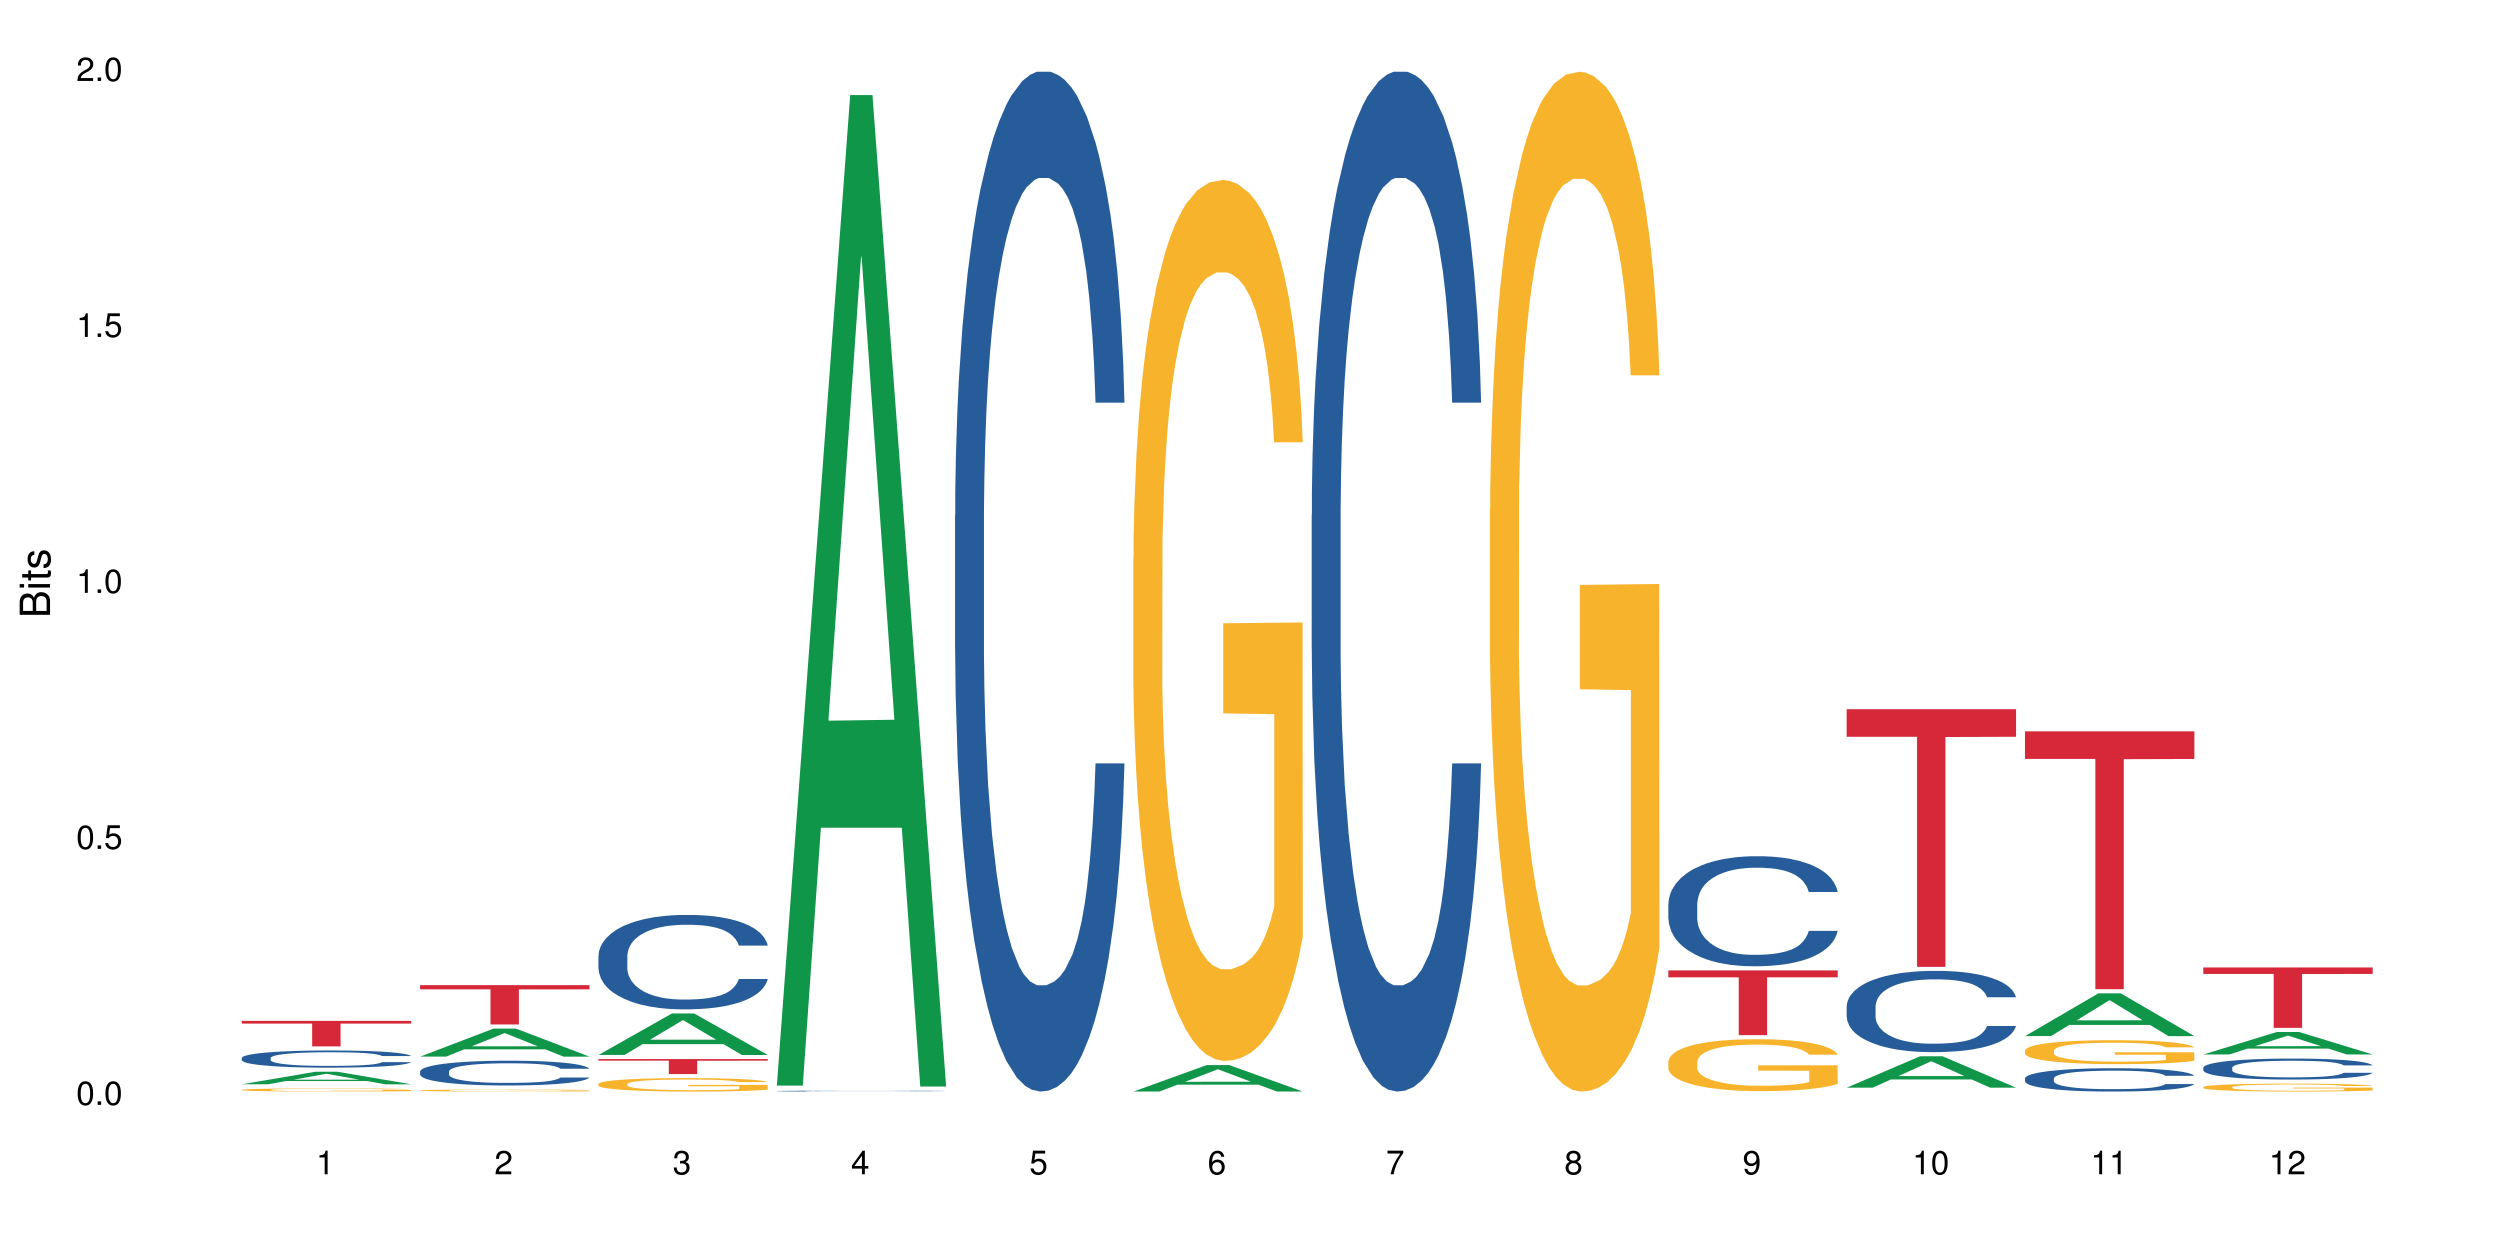 <?xml version="1.0" encoding="UTF-8"?>
<svg xmlns="http://www.w3.org/2000/svg" xmlns:xlink="http://www.w3.org/1999/xlink" width="720pt" height="360pt" viewBox="0 0 720 360" version="1.1">
<defs>
<g>
<symbol overflow="visible" id="glyph0-0">
<path style="stroke:none;" d=""/>
</symbol>
<symbol overflow="visible" id="glyph0-1">
<path style="stroke:none;" d="M 2.641 -6.797 C 2 -6.797 1.422 -6.531 1.078 -6.047 C 0.641 -5.453 0.406 -4.547 0.406 -3.297 C 0.406 -1 1.188 0.219 2.641 0.219 C 4.078 0.219 4.859 -1 4.859 -3.234 C 4.859 -4.562 4.656 -5.438 4.203 -6.047 C 3.844 -6.531 3.281 -6.797 2.641 -6.797 Z M 2.641 -6.047 C 3.547 -6.047 4 -5.125 4 -3.312 C 4 -1.375 3.562 -0.484 2.625 -0.484 C 1.734 -0.484 1.281 -1.422 1.281 -3.281 C 1.281 -5.141 1.734 -6.047 2.641 -6.047 Z M 2.641 -6.047 "/>
</symbol>
<symbol overflow="visible" id="glyph0-2">
<path style="stroke:none;" d="M 1.828 -1 L 0.828 -1 L 0.828 0 L 1.828 0 Z M 1.828 -1 "/>
</symbol>
<symbol overflow="visible" id="glyph0-3">
<path style="stroke:none;" d="M 4.562 -6.797 L 1.062 -6.797 L 0.547 -3.094 L 1.328 -3.094 C 1.719 -3.562 2.047 -3.734 2.578 -3.734 C 3.484 -3.734 4.062 -3.109 4.062 -2.094 C 4.062 -1.125 3.484 -0.531 2.578 -0.531 C 1.828 -0.531 1.375 -0.906 1.188 -1.672 L 0.328 -1.672 C 0.453 -1.109 0.547 -0.844 0.75 -0.594 C 1.125 -0.078 1.828 0.219 2.594 0.219 C 3.969 0.219 4.922 -0.781 4.922 -2.219 C 4.922 -3.562 4.031 -4.484 2.719 -4.484 C 2.25 -4.484 1.859 -4.359 1.469 -4.062 L 1.734 -5.969 L 4.562 -5.969 Z M 4.562 -6.797 "/>
</symbol>
<symbol overflow="visible" id="glyph0-4">
<path style="stroke:none;" d="M 2.484 -4.844 L 2.484 0 L 3.328 0 L 3.328 -6.797 L 2.766 -6.797 C 2.469 -5.75 2.281 -5.609 0.984 -5.453 L 0.984 -4.844 Z M 2.484 -4.844 "/>
</symbol>
<symbol overflow="visible" id="glyph0-5">
<path style="stroke:none;" d="M 4.859 -0.828 L 1.281 -0.828 C 1.359 -1.391 1.672 -1.75 2.5 -2.234 L 3.469 -2.75 C 4.406 -3.266 4.906 -3.969 4.906 -4.812 C 4.906 -5.375 4.672 -5.906 4.266 -6.266 C 3.859 -6.625 3.375 -6.797 2.719 -6.797 C 1.859 -6.797 1.219 -6.5 0.844 -5.922 C 0.609 -5.562 0.5 -5.125 0.484 -4.438 L 1.328 -4.438 C 1.359 -4.906 1.406 -5.188 1.531 -5.406 C 1.75 -5.812 2.188 -6.062 2.703 -6.062 C 3.469 -6.062 4.031 -5.516 4.031 -4.781 C 4.031 -4.25 3.719 -3.797 3.125 -3.438 L 2.234 -2.938 C 0.812 -2.141 0.406 -1.5 0.328 0 L 4.859 0 Z M 4.859 -0.828 "/>
</symbol>
<symbol overflow="visible" id="glyph0-6">
<path style="stroke:none;" d="M 2.125 -3.125 L 2.578 -3.125 C 3.516 -3.125 3.984 -2.703 3.984 -1.891 C 3.984 -1.031 3.469 -0.531 2.578 -0.531 C 1.656 -0.531 1.203 -0.984 1.156 -1.969 L 0.312 -1.969 C 0.344 -1.422 0.438 -1.078 0.609 -0.766 C 0.953 -0.109 1.625 0.219 2.547 0.219 C 3.953 0.219 4.859 -0.609 4.859 -1.906 C 4.859 -2.766 4.516 -3.25 3.703 -3.516 C 4.344 -3.766 4.656 -4.25 4.656 -4.938 C 4.656 -6.109 3.875 -6.797 2.578 -6.797 C 1.203 -6.797 0.484 -6.047 0.453 -4.609 L 1.297 -4.609 C 1.312 -5.016 1.344 -5.25 1.453 -5.453 C 1.641 -5.828 2.062 -6.062 2.594 -6.062 C 3.344 -6.062 3.797 -5.625 3.797 -4.906 C 3.797 -4.422 3.609 -4.141 3.25 -3.984 C 3.016 -3.891 2.719 -3.844 2.125 -3.844 Z M 2.125 -3.125 "/>
</symbol>
<symbol overflow="visible" id="glyph0-7">
<path style="stroke:none;" d="M 3.141 -1.625 L 3.141 0 L 3.984 0 L 3.984 -1.625 L 4.984 -1.625 L 4.984 -2.391 L 3.984 -2.391 L 3.984 -6.797 L 3.359 -6.797 L 0.266 -2.516 L 0.266 -1.625 Z M 3.141 -2.391 L 1 -2.391 L 3.141 -5.359 Z M 3.141 -2.391 "/>
</symbol>
<symbol overflow="visible" id="glyph0-8">
<path style="stroke:none;" d="M 4.781 -5.031 C 4.609 -6.141 3.891 -6.797 2.844 -6.797 C 2.094 -6.797 1.422 -6.438 1.031 -5.828 C 0.609 -5.172 0.406 -4.344 0.406 -3.094 C 0.406 -1.953 0.578 -1.234 0.984 -0.625 C 1.359 -0.078 1.953 0.219 2.703 0.219 C 3.984 0.219 4.922 -0.734 4.922 -2.078 C 4.922 -3.344 4.062 -4.234 2.844 -4.234 C 2.172 -4.234 1.641 -3.969 1.281 -3.469 C 1.281 -5.125 1.828 -6.047 2.797 -6.047 C 3.391 -6.047 3.797 -5.672 3.938 -5.031 Z M 2.734 -3.484 C 3.547 -3.484 4.062 -2.922 4.062 -2 C 4.062 -1.156 3.484 -0.531 2.703 -0.531 C 1.922 -0.531 1.328 -1.188 1.328 -2.047 C 1.328 -2.891 1.906 -3.484 2.734 -3.484 Z M 2.734 -3.484 "/>
</symbol>
<symbol overflow="visible" id="glyph0-9">
<path style="stroke:none;" d="M 4.984 -6.797 L 0.438 -6.797 L 0.438 -5.969 L 4.109 -5.969 C 2.5 -3.656 1.828 -2.234 1.328 0 L 2.219 0 C 2.594 -2.172 3.453 -4.047 4.984 -6.094 Z M 4.984 -6.797 "/>
</symbol>
<symbol overflow="visible" id="glyph0-10">
<path style="stroke:none;" d="M 3.75 -3.578 C 4.453 -4 4.688 -4.344 4.688 -4.984 C 4.688 -6.047 3.844 -6.797 2.641 -6.797 C 1.438 -6.797 0.594 -6.047 0.594 -4.984 C 0.594 -4.359 0.828 -4.016 1.516 -3.578 C 0.734 -3.203 0.359 -2.641 0.359 -1.891 C 0.359 -0.641 1.297 0.219 2.641 0.219 C 3.984 0.219 4.922 -0.641 4.922 -1.875 C 4.922 -2.641 4.531 -3.203 3.75 -3.578 Z M 2.641 -6.047 C 3.359 -6.047 3.812 -5.625 3.812 -4.969 C 3.812 -4.344 3.344 -3.922 2.641 -3.922 C 1.922 -3.922 1.453 -4.344 1.453 -4.984 C 1.453 -5.625 1.922 -6.047 2.641 -6.047 Z M 2.641 -3.203 C 3.484 -3.203 4.062 -2.672 4.062 -1.875 C 4.062 -1.062 3.484 -0.531 2.625 -0.531 C 1.797 -0.531 1.219 -1.078 1.219 -1.875 C 1.219 -2.672 1.797 -3.203 2.641 -3.203 Z M 2.641 -3.203 "/>
</symbol>
<symbol overflow="visible" id="glyph0-11">
<path style="stroke:none;" d="M 0.516 -1.547 C 0.672 -0.438 1.406 0.219 2.438 0.219 C 3.188 0.219 3.859 -0.141 4.266 -0.75 C 4.688 -1.406 4.891 -2.25 4.891 -3.484 C 4.891 -4.625 4.703 -5.359 4.312 -5.953 C 3.938 -6.5 3.344 -6.797 2.594 -6.797 C 1.297 -6.797 0.359 -5.844 0.359 -4.516 C 0.359 -3.25 1.234 -2.344 2.453 -2.344 C 3.094 -2.344 3.562 -2.578 4.016 -3.109 C 4 -1.453 3.469 -0.531 2.5 -0.531 C 1.906 -0.531 1.484 -0.906 1.359 -1.547 Z M 2.578 -6.062 C 3.375 -6.062 3.969 -5.406 3.969 -4.531 C 3.969 -3.688 3.375 -3.094 2.547 -3.094 C 1.734 -3.094 1.234 -3.672 1.234 -4.578 C 1.234 -5.438 1.797 -6.062 2.578 -6.062 Z M 2.578 -6.062 "/>
</symbol>
<symbol overflow="visible" id="glyph1-0">
<path style="stroke:none;" d=""/>
</symbol>
<symbol overflow="visible" id="glyph1-1">
<path style="stroke:none;" d="M 0 -0.953 L 0 -4.891 C 0 -5.719 -0.234 -6.344 -0.734 -6.797 C -1.188 -7.234 -1.812 -7.469 -2.5 -7.469 C -3.547 -7.469 -4.188 -7 -4.625 -5.875 C -4.984 -6.672 -5.641 -7.094 -6.531 -7.094 C -7.156 -7.094 -7.734 -6.859 -8.141 -6.391 C -8.562 -5.938 -8.75 -5.344 -8.75 -4.5 L -8.75 -0.953 Z M -4.984 -2.062 L -7.766 -2.062 L -7.766 -4.219 C -7.766 -4.844 -7.688 -5.203 -7.453 -5.5 C -7.219 -5.812 -6.859 -5.969 -6.375 -5.969 C -5.906 -5.969 -5.531 -5.812 -5.297 -5.5 C -5.062 -5.203 -4.984 -4.844 -4.984 -4.219 Z M -0.984 -2.062 L -4 -2.062 L -4 -4.781 C -4 -5.328 -3.859 -5.688 -3.578 -5.953 C -3.297 -6.219 -2.922 -6.359 -2.484 -6.359 C -2.062 -6.359 -1.688 -6.219 -1.406 -5.953 C -1.109 -5.688 -0.984 -5.328 -0.984 -4.781 Z M -0.984 -2.062 "/>
</symbol>
<symbol overflow="visible" id="glyph1-2">
<path style="stroke:none;" d="M -6.281 -1.797 L -6.281 -0.797 L 0 -0.797 L 0 -1.797 Z M -8.75 -1.797 L -8.75 -0.797 L -7.484 -0.797 L -7.484 -1.797 Z M -8.75 -1.797 "/>
</symbol>
<symbol overflow="visible" id="glyph1-3">
<path style="stroke:none;" d="M -6.281 -3.047 L -6.281 -2.016 L -8.016 -2.016 L -8.016 -1.016 L -6.281 -1.016 L -6.281 -0.172 L -5.469 -0.172 L -5.469 -1.016 L -0.719 -1.016 C -0.078 -1.016 0.281 -1.453 0.281 -2.234 C 0.281 -2.469 0.25 -2.719 0.188 -3.047 L -0.641 -3.047 C -0.609 -2.922 -0.594 -2.766 -0.594 -2.562 C -0.594 -2.141 -0.719 -2.016 -1.156 -2.016 L -5.469 -2.016 L -5.469 -3.047 Z M -6.281 -3.047 "/>
</symbol>
<symbol overflow="visible" id="glyph1-4">
<path style="stroke:none;" d="M -4.531 -5.25 C -5.766 -5.25 -6.469 -4.422 -6.469 -2.969 C -6.469 -1.516 -5.719 -0.562 -4.547 -0.562 C -3.562 -0.562 -3.094 -1.062 -2.734 -2.562 L -2.516 -3.484 C -2.344 -4.188 -2.094 -4.469 -1.625 -4.469 C -1.047 -4.469 -0.641 -3.875 -0.641 -3 C -0.641 -2.453 -0.797 -2 -1.062 -1.75 C -1.25 -1.594 -1.422 -1.531 -1.875 -1.469 L -1.875 -0.406 C -0.422 -0.453 0.281 -1.266 0.281 -2.922 C 0.281 -4.5 -0.5 -5.516 -1.719 -5.516 C -2.656 -5.516 -3.172 -4.984 -3.469 -3.734 L -3.703 -2.766 C -3.891 -1.953 -4.156 -1.609 -4.594 -1.609 C -5.172 -1.609 -5.547 -2.125 -5.547 -2.938 C -5.547 -3.75 -5.203 -4.172 -4.531 -4.203 Z M -4.531 -5.25 "/>
</symbol>
</g>
</defs>
<g id="surface115978">
<rect x="0" y="0" width="720" height="360" style="fill:rgb(100%,100%,100%);fill-opacity:1;stroke:none;"/>
<path style=" stroke:none;fill-rule:nonzero;fill:rgb(6.275%,58.824%,28.235%);fill-opacity:1;" d="M 69.629 312.277 L 69.68 312.273 L 90.793 308.668 L 97.203 308.668 L 118.418 312.281 L 110.965 312.281 L 105.648 311.336 L 82.348 311.336 L 77.137 312.277 L 69.629 312.277 L 84.59 310.949 L 103.512 310.945 L 94.074 309.258 L 93.973 309.254 L 93.867 309.266 L 84.535 310.945 L 84.59 310.949 Z M 69.629 312.277 "/>
<path style=" stroke:none;fill-rule:nonzero;fill:rgb(14.51%,36.078%,60%);fill-opacity:1;" d="M 69.629 304.695 L 69.688 304.691 L 69.688 304.582 L 69.867 304.41 L 70.285 304.191 L 70.699 304.043 L 71.77 303.777 L 73.258 303.52 L 74.805 303.32 L 75.938 303.203 L 76.949 303.113 L 79.27 302.945 L 80.754 302.859 L 82.363 302.781 L 84.324 302.707 L 85.754 302.66 L 88.965 302.586 L 91.348 302.555 L 93.191 302.543 L 97.176 302.543 L 99.559 302.562 L 101.281 302.582 L 103.188 302.621 L 104.793 302.66 L 107.59 302.758 L 110.09 302.887 L 111.219 302.957 L 113.004 303.098 L 114.371 303.234 L 115.324 303.352 L 116.395 303.52 L 117.348 303.723 L 118.062 303.953 L 118.418 304.148 L 110.09 304.148 L 109.672 303.965 L 109.195 303.828 L 108.305 303.641 L 107.41 303.512 L 106.16 303.379 L 105.031 303.293 L 103.484 303.207 L 102.117 303.152 L 100.688 303.113 L 99.32 303.086 L 96.699 303.059 L 93.668 303.059 L 92.535 303.066 L 90.215 303.102 L 88.965 303.137 L 87.18 303.199 L 85.934 303.258 L 84.445 303.348 L 83.434 303.426 L 82.184 303.543 L 81.289 303.645 L 80.281 303.793 L 79.684 303.906 L 79.148 304.035 L 78.672 304.184 L 78.316 304.344 L 78.078 304.508 L 77.961 304.672 L 77.961 305.371 L 78.078 305.535 L 78.375 305.727 L 79.148 306 L 80.281 306.242 L 81.59 306.43 L 82.84 306.566 L 83.551 306.629 L 84.504 306.703 L 85.992 306.793 L 88.133 306.883 L 89.383 306.918 L 91.285 306.953 L 93.25 306.973 L 95.867 306.973 L 98.188 306.953 L 99.734 306.934 L 101.344 306.895 L 103.543 306.82 L 104.91 306.746 L 106.102 306.66 L 106.996 306.574 L 107.59 306.504 L 108.48 306.363 L 109.195 306.211 L 109.73 306.051 L 110.09 305.898 L 118.418 305.898 L 118.062 306.078 L 117.523 306.254 L 116.988 306.387 L 116.156 306.543 L 115.203 306.684 L 113.836 306.844 L 112.707 306.945 L 111.219 307.059 L 109.852 307.145 L 108.363 307.223 L 106.16 307.312 L 104.734 307.355 L 103.188 307.398 L 101.344 307.434 L 99.02 307.465 L 96.523 307.484 L 94.203 307.488 L 91.703 307.48 L 89.859 307.461 L 87.418 307.422 L 84.387 307.34 L 82.184 307.254 L 80.457 307.168 L 78.969 307.078 L 77.305 306.953 L 75.164 306.758 L 73.855 306.602 L 72.961 306.477 L 71.949 306.301 L 71.234 306.141 L 70.402 305.887 L 69.809 305.566 L 69.629 305.32 Z M 69.629 304.695 "/>
<path style=" stroke:none;fill-rule:nonzero;fill:rgb(96.863%,70.196%,16.863%);fill-opacity:1;" d="M 69.629 313.852 L 69.688 313.848 L 69.688 313.832 L 69.926 313.797 L 70.523 313.742 L 71.297 313.703 L 72.129 313.668 L 72.664 313.652 L 73.555 313.625 L 74.328 313.609 L 76.293 313.57 L 78.793 313.535 L 80.16 313.52 L 81.707 313.508 L 83.91 313.492 L 84.922 313.484 L 88.016 313.473 L 91.523 313.461 L 97.176 313.461 L 99.617 313.465 L 102.949 313.473 L 104.852 313.48 L 106.34 313.492 L 107.887 313.5 L 109.789 313.52 L 111.574 313.539 L 113.004 313.559 L 114.43 313.582 L 115.621 313.609 L 116.633 313.637 L 117.523 313.672 L 118.062 313.703 L 118.418 313.73 L 110.148 313.73 L 109.672 313.703 L 109.137 313.68 L 108.242 313.652 L 107.352 313.633 L 106.457 313.617 L 104.793 313.594 L 103.363 313.582 L 101.578 313.57 L 99.855 313.562 L 97.891 313.559 L 96.699 313.555 L 93.547 313.555 L 90.691 313.562 L 89.027 313.57 L 87.836 313.574 L 86.168 313.586 L 85.16 313.598 L 84.562 313.605 L 82.777 313.629 L 81.59 313.652 L 80.934 313.668 L 80.102 313.695 L 79.508 313.715 L 78.852 313.75 L 78.496 313.773 L 78.02 313.832 L 77.961 313.98 L 78.137 314.012 L 78.496 314.047 L 78.969 314.078 L 79.684 314.109 L 80.398 314.133 L 81.648 314.164 L 82.719 314.188 L 83.551 314.199 L 85.16 314.223 L 85.812 314.23 L 87.359 314.246 L 88.965 314.258 L 90.93 314.266 L 92.418 314.273 L 94.797 314.277 L 97.832 314.277 L 101.402 314.27 L 103.664 314.266 L 105.211 314.258 L 106.219 314.25 L 107.469 314.242 L 108.363 314.234 L 109.195 314.227 L 110.207 314.211 L 110.207 314.012 L 95.512 314.012 L 95.512 313.918 L 118.359 313.918 L 118.418 314.242 L 117.168 314.266 L 115.621 314.285 L 114.133 314.305 L 112.586 314.316 L 110.387 314.332 L 108.602 314.344 L 105.863 314.355 L 103.363 314.363 L 100.746 314.367 L 98.426 314.371 L 95.691 314.371 L 93.25 314.367 L 90.633 314.363 L 88.551 314.355 L 86.645 314.348 L 84.742 314.34 L 82.363 314.32 L 80.816 314.309 L 79.207 314.289 L 77.602 314.27 L 76.176 314.246 L 74.27 314.207 L 73.258 314.184 L 72.309 314.156 L 71.594 314.129 L 70.938 314.102 L 70.461 314.074 L 69.988 314.035 L 69.75 314.004 L 69.629 313.98 Z M 69.629 313.852 "/>
<path style=" stroke:none;fill-rule:nonzero;fill:rgb(83.922%,15.686%,22.353%);fill-opacity:1;" d="M 69.629 294.004 L 118.418 294.004 L 118.418 294.789 L 98.086 294.797 L 98.086 301.363 L 89.902 301.363 L 89.902 294.805 L 89.785 294.789 L 69.629 294.789 Z M 69.629 294.004 "/>
<path style=" stroke:none;fill-rule:nonzero;fill:rgb(6.275%,58.824%,28.235%);fill-opacity:1;" d="M 120.984 304.305 L 121.039 304.297 L 142.148 296.23 L 148.559 296.23 L 169.773 304.312 L 162.32 304.312 L 157.004 302.203 L 133.703 302.203 L 128.492 304.305 L 120.984 304.305 L 135.945 301.328 L 154.867 301.32 L 145.434 297.551 L 145.328 297.543 L 145.223 297.566 L 135.895 301.32 L 135.945 301.328 Z M 120.984 304.305 "/>
<path style=" stroke:none;fill-rule:nonzero;fill:rgb(14.51%,36.078%,60%);fill-opacity:1;" d="M 120.984 308.59 L 121.047 308.582 L 121.047 308.426 L 121.223 308.18 L 121.641 307.867 L 122.055 307.652 L 123.129 307.27 L 124.613 306.898 L 126.16 306.609 L 127.293 306.441 L 128.305 306.312 L 130.625 306.07 L 132.113 305.945 L 133.719 305.836 L 135.684 305.727 L 137.109 305.66 L 140.324 305.555 L 142.703 305.512 L 144.547 305.492 L 148.535 305.492 L 150.914 305.516 L 152.637 305.551 L 154.543 305.602 L 156.148 305.66 L 158.945 305.805 L 161.445 305.984 L 162.574 306.09 L 164.359 306.293 L 165.727 306.488 L 166.68 306.656 L 167.75 306.898 L 168.703 307.191 L 169.418 307.523 L 169.773 307.801 L 161.445 307.801 L 161.027 307.543 L 160.551 307.34 L 159.66 307.074 L 158.766 306.883 L 157.516 306.695 L 156.387 306.57 L 154.84 306.449 L 153.473 306.371 L 152.043 306.312 L 150.676 306.273 L 148.059 306.234 L 145.023 306.234 L 143.891 306.246 L 141.57 306.297 L 140.324 306.344 L 138.539 306.434 L 137.289 306.52 L 135.801 306.648 L 134.789 306.762 L 133.539 306.93 L 132.648 307.078 L 131.637 307.293 L 131.039 307.457 L 130.504 307.641 L 130.031 307.855 L 129.672 308.082 L 129.434 308.324 L 129.316 308.559 L 129.316 309.566 L 129.434 309.801 L 129.73 310.074 L 130.504 310.473 L 131.637 310.816 L 132.945 311.09 L 134.195 311.285 L 134.906 311.379 L 135.859 311.48 L 137.348 311.613 L 139.488 311.742 L 140.738 311.793 L 142.645 311.848 L 144.605 311.871 L 147.223 311.871 L 149.543 311.848 L 151.09 311.812 L 152.699 311.762 L 154.898 311.652 L 156.27 311.547 L 157.457 311.422 L 158.352 311.301 L 158.945 311.195 L 159.84 310.992 L 160.551 310.773 L 161.086 310.543 L 161.445 310.32 L 169.773 310.32 L 169.418 310.582 L 168.883 310.836 L 168.348 311.027 L 167.512 311.254 L 166.562 311.457 L 165.191 311.684 L 164.062 311.832 L 162.574 311.996 L 161.207 312.121 L 159.719 312.23 L 157.516 312.359 L 156.09 312.426 L 154.543 312.484 L 152.699 312.535 L 150.379 312.582 L 147.879 312.609 L 145.559 312.613 L 143.059 312.602 L 141.215 312.574 L 138.777 312.516 L 135.742 312.398 L 133.539 312.277 L 131.812 312.152 L 130.328 312.023 L 128.66 311.848 L 126.52 311.559 L 125.211 311.34 L 124.316 311.156 L 123.305 310.902 L 122.594 310.676 L 121.758 310.309 L 121.164 309.848 L 120.984 309.488 Z M 120.984 308.59 "/>
<path style=" stroke:none;fill-rule:nonzero;fill:rgb(96.863%,70.196%,16.863%);fill-opacity:1;" d="M 120.984 314.039 L 121.047 314.039 L 121.047 314.031 L 121.281 314.008 L 121.879 313.973 L 122.652 313.945 L 123.484 313.926 L 124.02 313.914 L 124.914 313.898 L 125.688 313.887 L 127.648 313.863 L 130.148 313.84 L 131.516 313.832 L 133.062 313.824 L 135.266 313.812 L 136.277 313.809 L 139.371 313.801 L 142.883 313.797 L 146.75 313.793 L 148.535 313.793 L 150.973 313.797 L 154.305 313.801 L 156.207 313.809 L 157.695 313.812 L 159.242 313.82 L 161.148 313.832 L 162.934 313.844 L 164.359 313.855 L 165.789 313.871 L 166.977 313.887 L 167.988 313.906 L 168.883 313.93 L 169.418 313.945 L 169.773 313.965 L 161.504 313.965 L 161.027 313.945 L 160.492 313.934 L 159.602 313.914 L 158.707 313.902 L 157.816 313.895 L 156.148 313.879 L 154.723 313.871 L 152.938 313.863 L 151.211 313.859 L 149.246 313.855 L 144.902 313.855 L 142.047 313.859 L 140.383 313.863 L 139.191 313.867 L 137.527 313.875 L 136.516 313.879 L 135.918 313.887 L 134.133 313.902 L 132.945 313.918 L 132.289 313.926 L 131.457 313.941 L 130.863 313.957 L 130.207 313.977 L 129.852 313.992 L 129.375 314.027 L 129.316 314.125 L 129.492 314.145 L 129.852 314.164 L 130.328 314.184 L 131.039 314.203 L 131.754 314.219 L 133.004 314.238 L 134.074 314.254 L 134.906 314.262 L 136.516 314.277 L 137.168 314.281 L 138.715 314.293 L 140.324 314.297 L 142.285 314.305 L 143.773 314.309 L 146.152 314.312 L 149.188 314.312 L 152.758 314.309 L 155.02 314.305 L 156.566 314.301 L 157.578 314.297 L 158.828 314.289 L 159.719 314.285 L 160.551 314.277 L 161.562 314.27 L 161.562 314.145 L 146.867 314.145 L 146.867 314.086 L 169.715 314.082 L 169.773 314.289 L 168.523 314.305 L 166.977 314.316 L 165.492 314.328 L 163.941 314.336 L 161.742 314.348 L 159.957 314.352 L 157.219 314.359 L 154.723 314.367 L 152.102 314.367 L 149.781 314.371 L 144.605 314.371 L 141.988 314.367 L 139.906 314.363 L 138.004 314.355 L 136.098 314.352 L 133.719 314.34 L 132.172 314.332 L 130.566 314.32 L 128.957 314.305 L 127.531 314.293 L 125.625 314.27 L 124.613 314.254 L 123.664 314.234 L 122.949 314.219 L 122.293 314.199 L 121.82 314.184 L 121.344 314.16 L 121.105 314.141 L 120.984 314.125 Z M 120.984 314.039 "/>
<path style=" stroke:none;fill-rule:nonzero;fill:rgb(83.922%,15.686%,22.353%);fill-opacity:1;" d="M 120.984 283.723 L 169.773 283.723 L 169.773 284.934 L 149.441 284.945 L 149.441 295.051 L 141.262 295.051 L 141.262 284.957 L 141.141 284.934 L 120.984 284.934 Z M 120.984 283.723 "/>
<path style=" stroke:none;fill-rule:nonzero;fill:rgb(6.275%,58.824%,28.235%);fill-opacity:1;" d="M 172.344 303.828 L 172.395 303.82 L 193.504 291.879 L 199.914 291.879 L 221.129 303.84 L 213.676 303.84 L 208.359 300.719 L 185.059 300.719 L 179.848 303.828 L 172.344 303.828 L 187.301 299.426 L 206.223 299.414 L 196.789 293.836 L 196.684 293.824 L 196.578 293.855 L 187.25 299.414 L 187.301 299.426 Z M 172.344 303.828 "/>
<path style=" stroke:none;fill-rule:nonzero;fill:rgb(14.51%,36.078%,60%);fill-opacity:1;" d="M 172.344 275.34 L 172.402 275.316 L 172.402 274.719 L 172.578 273.773 L 172.996 272.582 L 173.414 271.762 L 174.484 270.297 L 175.973 268.879 L 177.52 267.785 L 178.648 267.141 L 179.66 266.641 L 181.98 265.723 L 183.469 265.25 L 185.074 264.828 L 187.039 264.406 L 188.465 264.156 L 191.68 263.758 L 194.059 263.586 L 195.902 263.512 L 199.891 263.512 L 202.27 263.609 L 203.996 263.734 L 205.898 263.934 L 207.504 264.156 L 210.301 264.703 L 212.801 265.398 L 213.93 265.797 L 215.715 266.566 L 217.086 267.312 L 218.035 267.961 L 219.109 268.879 L 220.059 269.996 L 220.773 271.266 L 221.129 272.332 L 212.801 272.332 L 212.383 271.34 L 211.906 270.57 L 211.016 269.551 L 210.125 268.828 L 208.875 268.109 L 207.742 267.637 L 206.195 267.164 L 204.828 266.867 L 203.398 266.641 L 202.031 266.492 L 199.414 266.344 L 196.379 266.344 L 195.25 266.395 L 192.93 266.594 L 191.68 266.766 L 189.895 267.113 L 188.645 267.438 L 187.156 267.934 L 186.145 268.355 L 184.895 269.004 L 184.004 269.574 L 182.992 270.395 L 182.398 271.016 L 181.863 271.711 L 181.387 272.531 L 181.027 273.402 L 180.789 274.32 L 180.672 275.215 L 180.672 279.07 L 180.789 279.965 L 181.09 281.008 L 181.863 282.523 L 182.992 283.84 L 184.301 284.883 L 185.551 285.629 L 186.266 285.977 L 187.215 286.375 L 188.703 286.871 L 190.848 287.371 L 192.094 287.57 L 194 287.766 L 195.961 287.867 L 198.582 287.867 L 200.902 287.766 L 202.449 287.645 L 204.055 287.445 L 206.258 287.023 L 207.625 286.625 L 208.812 286.152 L 209.707 285.68 L 210.301 285.281 L 211.195 284.512 L 211.906 283.668 L 212.445 282.797 L 212.801 281.953 L 221.129 281.953 L 220.773 282.945 L 220.238 283.914 L 219.703 284.637 L 218.871 285.508 L 217.918 286.277 L 216.551 287.145 L 215.418 287.719 L 213.93 288.34 L 212.562 288.812 L 211.074 289.234 L 208.875 289.73 L 207.445 289.98 L 205.898 290.203 L 204.055 290.402 L 201.734 290.574 L 199.234 290.676 L 196.914 290.699 L 194.414 290.652 L 192.57 290.551 L 190.133 290.328 L 187.098 289.879 L 184.895 289.406 L 183.172 288.938 L 181.684 288.438 L 180.016 287.766 L 177.875 286.676 L 176.566 285.828 L 175.672 285.133 L 174.664 284.164 L 173.949 283.293 L 173.117 281.902 L 172.52 280.137 L 172.344 278.77 Z M 172.344 275.34 "/>
<path style=" stroke:none;fill-rule:nonzero;fill:rgb(96.863%,70.196%,16.863%);fill-opacity:1;" d="M 172.344 312.16 L 172.402 312.156 L 172.402 312.086 L 172.641 311.926 L 173.234 311.707 L 174.008 311.527 L 174.84 311.387 L 175.375 311.312 L 176.27 311.207 L 177.043 311.129 L 179.004 310.969 L 181.504 310.82 L 182.875 310.758 L 184.422 310.695 L 186.621 310.629 L 187.633 310.605 L 190.727 310.547 L 194.238 310.512 L 198.105 310.504 L 199.891 310.508 L 202.328 310.52 L 205.66 310.559 L 207.566 310.594 L 209.051 310.629 L 210.598 310.676 L 212.504 310.746 L 214.289 310.832 L 215.715 310.918 L 217.145 311.023 L 218.336 311.137 L 219.344 311.258 L 220.238 311.406 L 220.773 311.531 L 221.129 311.656 L 212.859 311.656 L 212.383 311.531 L 211.848 311.434 L 210.957 311.32 L 210.062 311.234 L 209.172 311.168 L 207.504 311.074 L 206.078 311.02 L 204.293 310.969 L 202.566 310.938 L 200.605 310.918 L 199.414 310.91 L 196.262 310.91 L 193.402 310.934 L 191.738 310.961 L 190.547 310.992 L 188.883 311.043 L 187.871 311.086 L 187.277 311.113 L 185.492 311.223 L 184.301 311.324 L 183.648 311.391 L 182.812 311.496 L 182.219 311.59 L 181.562 311.73 L 181.207 311.84 L 180.73 312.078 L 180.672 312.715 L 180.852 312.848 L 181.207 312.992 L 181.684 313.121 L 182.398 313.254 L 183.109 313.355 L 184.359 313.496 L 185.43 313.586 L 186.266 313.648 L 187.871 313.742 L 188.527 313.773 L 190.074 313.836 L 191.68 313.887 L 193.641 313.93 L 195.129 313.949 L 197.508 313.969 L 200.543 313.969 L 204.113 313.945 L 206.375 313.918 L 207.922 313.891 L 208.934 313.867 L 210.184 313.828 L 211.074 313.793 L 211.906 313.754 L 212.918 313.691 L 212.918 312.848 L 198.223 312.844 L 198.223 312.449 L 221.07 312.445 L 221.129 313.828 L 219.883 313.922 L 218.336 314.016 L 216.848 314.086 L 215.301 314.145 L 213.098 314.211 L 211.312 314.254 L 208.578 314.305 L 206.078 314.336 L 203.461 314.355 L 201.141 314.367 L 198.402 314.371 L 195.961 314.363 L 193.344 314.344 L 191.262 314.312 L 189.359 314.277 L 187.453 314.234 L 185.074 314.16 L 183.527 314.098 L 181.922 314.023 L 180.316 313.938 L 178.887 313.84 L 177.934 313.766 L 176.984 313.684 L 175.973 313.574 L 175.02 313.457 L 174.305 313.348 L 173.652 313.223 L 173.176 313.105 L 172.699 312.945 L 172.461 312.82 L 172.344 312.711 Z M 172.344 312.16 "/>
<path style=" stroke:none;fill-rule:nonzero;fill:rgb(83.922%,15.686%,22.353%);fill-opacity:1;" d="M 172.344 305.02 L 221.129 305.02 L 221.129 305.48 L 200.797 305.484 L 200.797 309.324 L 192.617 309.324 L 192.617 305.488 L 192.496 305.48 L 172.344 305.48 Z M 172.344 305.02 "/>
<path style=" stroke:none;fill-rule:nonzero;fill:rgb(6.275%,58.824%,28.235%);fill-opacity:1;" d="M 223.699 312.656 L 223.75 312.391 L 244.859 27.379 L 251.273 27.379 L 272.488 312.926 L 265.031 312.926 L 259.715 238.387 L 236.418 238.387 L 231.203 312.656 L 223.699 312.656 L 238.656 207.555 L 257.578 207.285 L 248.145 74.031 L 248.039 73.762 L 247.938 74.566 L 238.605 207.285 L 238.656 207.555 Z M 223.699 312.656 "/>
<path style=" stroke:none;fill-rule:nonzero;fill:rgb(14.51%,36.078%,60%);fill-opacity:1;" d="M 223.699 314.219 L 223.758 314.219 L 223.758 314.215 L 223.938 314.203 L 224.352 314.191 L 224.77 314.184 L 225.84 314.172 L 227.328 314.156 L 228.875 314.145 L 230.004 314.141 L 231.016 314.137 L 233.336 314.125 L 234.824 314.121 L 236.43 314.117 L 238.395 314.113 L 239.82 314.109 L 243.035 314.105 L 255.352 314.105 L 257.254 314.109 L 258.863 314.109 L 261.656 314.117 L 264.156 314.121 L 265.289 314.125 L 267.074 314.133 L 268.441 314.141 L 269.395 314.148 L 270.465 314.156 L 271.414 314.168 L 272.129 314.18 L 272.488 314.191 L 264.156 314.191 L 263.742 314.18 L 263.266 314.172 L 262.371 314.164 L 261.48 314.156 L 260.23 314.148 L 259.102 314.145 L 257.551 314.141 L 256.184 314.137 L 254.758 314.137 L 253.387 314.133 L 244.285 314.133 L 243.035 314.137 L 241.25 314.141 L 240 314.145 L 238.512 314.148 L 237.5 314.152 L 236.254 314.16 L 235.359 314.164 L 234.348 314.172 L 233.754 314.18 L 233.219 314.184 L 232.742 314.191 L 232.387 314.203 L 232.148 314.211 L 232.027 314.219 L 232.027 314.258 L 232.148 314.266 L 232.445 314.277 L 233.219 314.289 L 234.348 314.305 L 235.656 314.312 L 236.906 314.32 L 237.621 314.324 L 238.574 314.328 L 240.059 314.332 L 242.203 314.34 L 243.453 314.34 L 245.355 314.344 L 252.258 314.344 L 253.805 314.34 L 255.41 314.34 L 257.613 314.336 L 258.98 314.332 L 260.172 314.324 L 261.062 314.32 L 261.656 314.316 L 262.551 314.309 L 263.266 314.301 L 263.801 314.293 L 264.156 314.285 L 272.488 314.285 L 272.129 314.293 L 271.594 314.305 L 271.059 314.312 L 270.227 314.32 L 269.273 314.328 L 267.906 314.336 L 266.773 314.34 L 265.289 314.348 L 263.918 314.352 L 262.43 314.355 L 260.23 314.359 L 258.801 314.363 L 257.254 314.367 L 255.41 314.367 L 253.09 314.371 L 243.926 314.371 L 241.488 314.367 L 238.453 314.363 L 236.254 314.359 L 234.527 314.352 L 233.039 314.348 L 231.375 314.344 L 229.23 314.332 L 227.922 314.324 L 227.031 314.316 L 226.02 314.309 L 225.305 314.297 L 224.473 314.285 L 223.875 314.266 L 223.699 314.254 Z M 223.699 314.219 "/>
<path style=" stroke:none;fill-rule:nonzero;fill:rgb(14.51%,36.078%,60%);fill-opacity:1;" d="M 275.055 148.457 L 275.113 148.188 L 275.113 141.742 L 275.293 131.543 L 275.711 118.656 L 276.125 109.797 L 277.195 93.957 L 278.684 78.652 L 280.23 66.84 L 281.359 59.859 L 282.371 54.492 L 284.691 44.559 L 286.18 39.457 L 287.789 34.891 L 289.75 30.328 L 291.18 27.645 L 294.391 23.348 L 296.77 21.469 L 298.617 20.664 L 302.602 20.664 L 304.98 21.738 L 306.707 23.078 L 308.613 25.227 L 310.219 27.645 L 313.016 33.551 L 315.512 41.066 L 316.645 45.363 L 318.43 53.684 L 319.797 61.738 L 320.75 68.719 L 321.82 78.652 L 322.773 90.734 L 323.484 104.426 L 323.844 115.969 L 315.512 115.969 L 315.098 105.23 L 314.621 96.91 L 313.727 85.902 L 312.836 78.117 L 311.586 70.332 L 310.457 65.23 L 308.91 60.129 L 307.539 56.906 L 306.113 54.492 L 304.742 52.879 L 302.125 51.27 L 299.09 51.27 L 297.961 51.805 L 295.641 53.953 L 294.391 55.832 L 292.605 59.59 L 291.355 63.082 L 289.871 68.449 L 288.859 73.016 L 287.609 79.996 L 286.715 86.172 L 285.703 95.031 L 285.109 101.742 L 284.574 109.258 L 284.098 118.117 L 283.742 127.516 L 283.504 137.449 L 283.383 147.113 L 283.383 188.727 L 283.504 198.391 L 283.801 209.668 L 284.574 226.043 L 285.703 240.273 L 287.012 251.547 L 288.262 259.602 L 288.977 263.359 L 289.93 267.656 L 291.418 273.027 L 293.559 278.395 L 294.809 280.543 L 296.711 282.691 L 298.676 283.766 L 301.293 283.766 L 303.613 282.691 L 305.16 281.348 L 306.766 279.199 L 308.969 274.637 L 310.336 270.34 L 311.527 265.242 L 312.418 260.141 L 313.016 255.844 L 313.906 247.52 L 314.621 238.395 L 315.156 228.996 L 315.512 219.867 L 323.844 219.867 L 323.484 230.609 L 322.949 241.078 L 322.414 248.863 L 321.582 258.262 L 320.629 266.582 L 319.262 275.98 L 318.133 282.152 L 316.645 288.867 L 315.273 293.969 L 313.789 298.531 L 311.586 303.898 L 310.16 306.586 L 308.613 309 L 306.766 311.148 L 304.445 313.027 L 301.949 314.102 L 299.629 314.371 L 297.129 313.832 L 295.285 312.762 L 292.844 310.344 L 289.809 305.512 L 287.609 300.41 L 285.883 295.309 L 284.395 289.941 L 282.73 282.691 L 280.586 270.879 L 279.277 261.75 L 278.387 254.234 L 277.375 243.762 L 276.66 234.367 L 275.828 219.332 L 275.234 200.27 L 275.055 185.504 Z M 275.055 148.457 "/>
<path style=" stroke:none;fill-rule:nonzero;fill:rgb(6.275%,58.824%,28.235%);fill-opacity:1;" d="M 326.41 314.363 L 326.465 314.355 L 347.574 306.73 L 353.984 306.73 L 375.199 314.371 L 367.746 314.371 L 362.43 312.375 L 339.129 312.375 L 333.918 314.363 L 326.41 314.363 L 341.371 311.551 L 360.293 311.543 L 350.855 307.977 L 350.754 307.973 L 350.648 307.992 L 341.32 311.543 L 341.371 311.551 Z M 326.41 314.363 "/>
<path style=" stroke:none;fill-rule:nonzero;fill:rgb(96.863%,70.196%,16.863%);fill-opacity:1;" d="M 326.41 160.5 L 326.469 160.27 L 326.469 155.637 L 326.707 145.207 L 327.305 130.844 L 328.078 119.027 L 328.91 109.758 L 329.445 104.891 L 330.336 97.941 L 331.109 92.844 L 333.074 82.414 L 335.574 72.684 L 336.941 68.512 L 338.488 64.574 L 340.691 60.172 L 341.703 58.551 L 344.797 54.844 L 348.305 52.523 L 352.172 51.832 L 353.957 52.062 L 356.398 52.988 L 359.73 55.539 L 361.633 57.855 L 363.121 60.172 L 364.668 63.184 L 366.57 67.816 L 368.355 73.379 L 369.785 78.941 L 371.215 85.891 L 372.402 93.305 L 373.414 101.414 L 374.309 111.148 L 374.844 119.258 L 375.199 127.367 L 366.93 127.367 L 366.453 119.258 L 365.918 113 L 365.023 105.355 L 364.133 99.793 L 363.238 95.391 L 361.574 89.367 L 360.145 85.66 L 358.359 82.414 L 356.637 80.332 L 354.672 78.941 L 353.484 78.477 L 350.328 78.477 L 347.473 80.098 L 345.809 81.953 L 344.617 83.805 L 342.953 87.281 L 341.941 90.062 L 341.344 91.914 L 339.559 99.098 L 338.371 105.586 L 337.715 109.988 L 336.883 116.941 L 336.289 123.195 L 335.633 132.465 L 335.277 139.414 L 334.801 155.172 L 334.742 196.879 L 334.918 205.684 L 335.277 215.184 L 335.754 223.527 L 336.465 232.332 L 337.18 239.051 L 338.43 248.086 L 339.5 254.113 L 340.332 258.051 L 341.941 264.305 L 342.594 266.391 L 344.141 270.562 L 345.746 273.805 L 347.711 276.586 L 349.199 277.977 L 351.578 279.137 L 354.613 279.137 L 358.184 277.746 L 360.445 275.891 L 361.992 274.039 L 363.004 272.418 L 364.25 269.867 L 365.145 267.551 L 365.977 265 L 366.988 261.062 L 366.988 205.684 L 352.293 205.453 L 352.293 179.5 L 375.141 179.27 L 375.199 269.867 L 373.949 276.125 L 372.402 282.148 L 370.914 286.781 L 369.367 290.723 L 367.168 295.125 L 365.383 297.902 L 362.645 301.148 L 360.145 303.234 L 357.527 304.625 L 355.207 305.32 L 352.473 305.551 L 350.031 305.086 L 347.414 303.695 L 345.332 301.844 L 343.426 299.527 L 341.523 296.516 L 339.145 291.648 L 337.598 287.711 L 335.988 282.844 L 334.383 277.051 L 332.957 270.793 L 332.004 265.93 L 331.051 260.367 L 330.039 253.418 L 329.09 245.539 L 328.375 238.355 L 327.719 230.246 L 327.242 222.598 L 326.77 212.172 L 326.531 203.832 L 326.41 196.648 Z M 326.41 160.5 "/>
<path style=" stroke:none;fill-rule:nonzero;fill:rgb(14.51%,36.078%,60%);fill-opacity:1;" d="M 377.766 148.457 L 377.828 148.188 L 377.828 141.742 L 378.004 131.543 L 378.422 118.656 L 378.84 109.797 L 379.91 93.957 L 381.395 78.652 L 382.945 66.84 L 384.074 59.859 L 385.086 54.492 L 387.406 44.559 L 388.895 39.457 L 390.5 34.891 L 392.465 30.328 L 393.891 27.645 L 397.105 23.348 L 399.484 21.469 L 401.328 20.664 L 405.316 20.664 L 407.695 21.738 L 409.422 23.078 L 411.324 25.227 L 412.93 27.645 L 415.727 33.551 L 418.227 41.066 L 419.355 45.363 L 421.141 53.684 L 422.508 61.738 L 423.461 68.719 L 424.531 78.652 L 425.484 90.734 L 426.199 104.426 L 426.555 115.969 L 418.227 115.969 L 417.809 105.23 L 417.332 96.91 L 416.441 85.902 L 415.547 78.117 L 414.301 70.332 L 413.168 65.23 L 411.621 60.129 L 410.254 56.906 L 408.824 54.492 L 407.457 52.879 L 404.84 51.27 L 401.805 51.27 L 400.676 51.805 L 398.352 53.953 L 397.105 55.832 L 395.32 59.59 L 394.07 63.082 L 392.582 68.449 L 391.57 73.016 L 390.32 79.996 L 389.43 86.172 L 388.418 95.031 L 387.824 101.742 L 387.285 109.258 L 386.812 118.117 L 386.453 127.516 L 386.215 137.449 L 386.098 147.113 L 386.098 188.727 L 386.215 198.391 L 386.512 209.668 L 387.285 226.043 L 388.418 240.273 L 389.727 251.547 L 390.977 259.602 L 391.691 263.359 L 392.641 267.656 L 394.129 273.027 L 396.27 278.395 L 397.52 280.543 L 399.426 282.691 L 401.387 283.766 L 404.004 283.766 L 406.328 282.691 L 407.875 281.348 L 409.48 279.199 L 411.68 274.637 L 413.051 270.34 L 414.238 265.242 L 415.133 260.141 L 415.727 255.844 L 416.621 247.52 L 417.332 238.395 L 417.867 228.996 L 418.227 219.867 L 426.555 219.867 L 426.199 230.609 L 425.664 241.078 L 425.129 248.863 L 424.293 258.262 L 423.344 266.582 L 421.973 275.98 L 420.844 282.152 L 419.355 288.867 L 417.988 293.969 L 416.5 298.531 L 414.301 303.898 L 412.871 306.586 L 411.324 309 L 409.48 311.148 L 407.16 313.027 L 404.66 314.102 L 402.34 314.371 L 399.84 313.832 L 397.996 312.762 L 395.559 310.344 L 392.523 305.512 L 390.32 300.41 L 388.598 295.309 L 387.109 289.941 L 385.441 282.691 L 383.301 270.879 L 381.992 261.75 L 381.098 254.234 L 380.086 243.762 L 379.375 234.367 L 378.539 219.332 L 377.945 200.27 L 377.766 185.504 Z M 377.766 148.457 "/>
<path style=" stroke:none;fill-rule:nonzero;fill:rgb(96.863%,70.196%,16.863%);fill-opacity:1;" d="M 429.125 146.461 L 429.184 146.191 L 429.184 140.828 L 429.422 128.758 L 430.016 112.129 L 430.789 98.449 L 431.621 87.719 L 432.156 82.086 L 433.051 74.039 L 433.824 68.141 L 435.789 56.07 L 438.285 44.805 L 439.656 39.977 L 441.203 35.414 L 443.402 30.32 L 444.414 28.441 L 447.508 24.148 L 451.02 21.469 L 454.887 20.664 L 456.672 20.93 L 459.109 22.004 L 462.441 24.953 L 464.348 27.637 L 465.832 30.32 L 467.379 33.805 L 469.285 39.172 L 471.07 45.609 L 472.496 52.047 L 473.926 60.094 L 475.117 68.676 L 476.125 78.062 L 477.02 89.328 L 477.555 98.715 L 477.91 108.105 L 469.641 108.105 L 469.164 98.715 L 468.629 91.477 L 467.738 82.625 L 466.844 76.188 L 465.953 71.09 L 464.285 64.117 L 462.859 59.824 L 461.074 56.07 L 459.348 53.656 L 457.387 52.047 L 456.195 51.508 L 453.043 51.508 L 450.188 53.387 L 448.52 55.531 L 447.328 57.68 L 445.664 61.703 L 444.652 64.922 L 444.059 67.066 L 442.273 75.383 L 441.082 82.891 L 440.43 87.988 L 439.594 96.035 L 439 103.277 L 438.344 114.004 L 437.988 122.051 L 437.512 140.293 L 437.453 188.574 L 437.633 198.766 L 437.988 209.762 L 438.465 219.418 L 439.18 229.609 L 439.891 237.391 L 441.141 247.852 L 442.215 254.824 L 443.047 259.383 L 444.652 266.625 L 445.309 269.039 L 446.855 273.867 L 448.461 277.625 L 450.422 280.844 L 451.91 282.453 L 454.293 283.793 L 457.324 283.793 L 460.895 282.184 L 463.156 280.039 L 464.703 277.891 L 465.715 276.016 L 466.965 273.062 L 467.855 270.383 L 468.691 267.43 L 469.699 262.871 L 469.699 198.766 L 455.004 198.496 L 455.004 168.457 L 477.852 168.188 L 477.91 273.062 L 476.664 280.305 L 475.117 287.281 L 473.629 292.645 L 472.082 297.203 L 469.879 302.301 L 468.094 305.52 L 465.359 309.273 L 462.859 311.688 L 460.242 313.297 L 457.922 314.102 L 455.184 314.371 L 452.746 313.836 L 450.125 312.227 L 448.043 310.078 L 446.141 307.398 L 444.234 303.91 L 441.855 298.277 L 440.309 293.719 L 438.703 288.086 L 437.098 281.379 L 435.668 274.137 L 434.715 268.504 L 433.766 262.066 L 432.754 254.02 L 431.801 244.898 L 431.086 236.586 L 430.434 227.195 L 429.957 218.344 L 429.48 206.277 L 429.242 196.621 L 429.125 188.305 Z M 429.125 146.461 "/>
<path style=" stroke:none;fill-rule:nonzero;fill:rgb(14.51%,36.078%,60%);fill-opacity:1;" d="M 480.48 260.395 L 480.539 260.367 L 480.539 259.672 L 480.719 258.574 L 481.133 257.184 L 481.551 256.227 L 482.621 254.52 L 484.109 252.867 L 485.656 251.594 L 486.785 250.844 L 487.797 250.262 L 490.117 249.191 L 491.605 248.641 L 493.211 248.148 L 495.176 247.656 L 496.605 247.367 L 499.816 246.906 L 502.195 246.703 L 504.039 246.613 L 508.027 246.613 L 510.406 246.73 L 512.133 246.875 L 514.035 247.105 L 515.645 247.367 L 518.441 248.004 L 520.938 248.816 L 522.07 249.277 L 523.855 250.176 L 525.223 251.043 L 526.176 251.797 L 527.246 252.867 L 528.195 254.172 L 528.91 255.648 L 529.27 256.895 L 520.938 256.895 L 520.523 255.734 L 520.047 254.836 L 519.152 253.648 L 518.262 252.812 L 517.012 251.973 L 515.883 251.422 L 514.336 250.871 L 512.965 250.523 L 511.539 250.262 L 510.168 250.09 L 507.551 249.914 L 504.516 249.914 L 503.387 249.973 L 501.066 250.203 L 499.816 250.406 L 498.031 250.812 L 496.781 251.188 L 495.293 251.77 L 494.285 252.262 L 493.035 253.012 L 492.141 253.68 L 491.129 254.633 L 490.535 255.359 L 490 256.168 L 489.523 257.125 L 489.168 258.137 L 488.93 259.211 L 488.809 260.25 L 488.809 264.738 L 488.93 265.781 L 489.227 266.996 L 490 268.762 L 491.129 270.297 L 492.438 271.516 L 493.688 272.383 L 494.402 272.789 L 495.355 273.25 L 496.84 273.832 L 498.984 274.41 L 500.234 274.641 L 502.137 274.871 L 504.102 274.988 L 506.719 274.988 L 509.039 274.871 L 510.586 274.727 L 512.191 274.496 L 514.395 274.004 L 515.762 273.539 L 516.953 272.992 L 517.844 272.441 L 518.441 271.977 L 519.332 271.078 L 520.047 270.094 L 520.582 269.082 L 520.938 268.098 L 529.27 268.098 L 528.91 269.254 L 528.375 270.387 L 527.84 271.227 L 527.008 272.238 L 526.055 273.137 L 524.688 274.148 L 523.555 274.816 L 522.07 275.539 L 520.699 276.09 L 519.215 276.582 L 517.012 277.16 L 515.582 277.449 L 514.035 277.711 L 512.191 277.941 L 509.871 278.145 L 507.371 278.262 L 505.051 278.289 L 502.555 278.23 L 500.711 278.117 L 498.27 277.855 L 495.234 277.332 L 493.035 276.785 L 491.309 276.234 L 489.82 275.656 L 488.156 274.871 L 486.012 273.598 L 484.703 272.613 L 483.812 271.805 L 482.801 270.676 L 482.086 269.66 L 481.254 268.039 L 480.656 265.984 L 480.48 264.391 Z M 480.48 260.395 "/>
<path style=" stroke:none;fill-rule:nonzero;fill:rgb(96.863%,70.196%,16.863%);fill-opacity:1;" d="M 480.48 305.703 L 480.539 305.691 L 480.539 305.418 L 480.777 304.801 L 481.371 303.953 L 482.145 303.258 L 482.98 302.711 L 483.516 302.426 L 484.406 302.016 L 485.18 301.715 L 487.145 301.098 L 489.641 300.527 L 491.012 300.281 L 492.559 300.047 L 494.758 299.789 L 495.77 299.691 L 498.863 299.473 L 502.375 299.336 L 506.242 299.297 L 508.027 299.309 L 510.465 299.363 L 513.797 299.516 L 515.703 299.652 L 517.191 299.789 L 518.738 299.965 L 520.641 300.238 L 522.426 300.566 L 523.855 300.895 L 525.281 301.305 L 526.473 301.742 L 527.484 302.219 L 528.375 302.793 L 528.91 303.273 L 529.27 303.75 L 520.996 303.75 L 520.523 303.273 L 519.988 302.902 L 519.094 302.453 L 518.203 302.125 L 517.309 301.863 L 515.645 301.508 L 514.215 301.289 L 512.43 301.098 L 510.703 300.977 L 508.742 300.895 L 507.551 300.867 L 504.398 300.867 L 501.543 300.965 L 499.875 301.07 L 498.688 301.18 L 497.02 301.387 L 496.008 301.551 L 495.414 301.66 L 493.629 302.082 L 492.438 302.465 L 491.785 302.727 L 490.953 303.137 L 490.355 303.504 L 489.703 304.051 L 489.344 304.461 L 488.867 305.391 L 488.809 307.848 L 488.988 308.367 L 489.344 308.926 L 489.82 309.418 L 490.535 309.938 L 491.25 310.336 L 492.5 310.867 L 493.57 311.223 L 494.402 311.453 L 496.008 311.824 L 496.664 311.945 L 498.211 312.191 L 499.816 312.383 L 501.781 312.547 L 503.266 312.629 L 505.648 312.699 L 508.684 312.699 L 512.25 312.617 L 514.512 312.508 L 516.059 312.398 L 517.07 312.301 L 518.32 312.152 L 519.215 312.016 L 520.047 311.863 L 521.059 311.633 L 521.059 308.367 L 506.363 308.355 L 506.363 306.824 L 529.207 306.809 L 529.27 312.152 L 528.02 312.52 L 526.473 312.875 L 524.984 313.148 L 523.438 313.383 L 521.234 313.641 L 519.449 313.805 L 516.715 313.996 L 514.215 314.117 L 511.598 314.199 L 509.277 314.242 L 506.539 314.254 L 504.102 314.227 L 501.484 314.145 L 499.398 314.035 L 497.496 313.898 L 495.594 313.723 L 493.211 313.438 L 491.664 313.203 L 490.059 312.918 L 488.453 312.574 L 487.023 312.207 L 486.074 311.918 L 485.121 311.59 L 484.109 311.18 L 483.156 310.719 L 482.441 310.293 L 481.789 309.816 L 481.312 309.363 L 480.836 308.75 L 480.598 308.258 L 480.48 307.836 Z M 480.48 305.703 "/>
<path style=" stroke:none;fill-rule:nonzero;fill:rgb(83.922%,15.686%,22.353%);fill-opacity:1;" d="M 480.48 279.469 L 529.27 279.469 L 529.27 281.465 L 508.934 281.48 L 508.934 298.117 L 500.754 298.117 L 500.754 281.5 L 500.637 281.465 L 480.48 281.465 Z M 480.48 279.469 "/>
<path style=" stroke:none;fill-rule:nonzero;fill:rgb(6.275%,58.824%,28.235%);fill-opacity:1;" d="M 531.836 313.246 L 531.887 313.238 L 553 304.195 L 559.41 304.195 L 580.625 313.254 L 573.172 313.254 L 567.855 310.891 L 544.555 310.891 L 539.344 313.246 L 531.836 313.246 L 546.797 309.91 L 565.719 309.902 L 556.281 305.676 L 556.18 305.668 L 556.074 305.695 L 546.742 309.902 L 546.797 309.91 Z M 531.836 313.246 "/>
<path style=" stroke:none;fill-rule:nonzero;fill:rgb(14.51%,36.078%,60%);fill-opacity:1;" d="M 531.836 289.805 L 531.895 289.785 L 531.895 289.27 L 532.074 288.457 L 532.492 287.434 L 532.906 286.727 L 533.977 285.465 L 535.465 284.246 L 537.012 283.305 L 538.145 282.75 L 539.152 282.324 L 541.477 281.531 L 542.961 281.125 L 544.57 280.762 L 546.531 280.398 L 547.961 280.184 L 551.172 279.844 L 553.555 279.691 L 555.398 279.629 L 559.383 279.629 L 561.762 279.715 L 563.488 279.82 L 565.395 279.992 L 567 280.184 L 569.797 280.656 L 572.293 281.254 L 573.426 281.594 L 575.211 282.258 L 576.578 282.898 L 577.531 283.457 L 578.602 284.246 L 579.555 285.207 L 580.266 286.301 L 580.625 287.219 L 572.293 287.219 L 571.879 286.363 L 571.402 285.699 L 570.508 284.824 L 569.617 284.203 L 568.367 283.582 L 567.238 283.176 L 565.691 282.77 L 564.32 282.516 L 562.895 282.324 L 561.527 282.195 L 558.906 282.066 L 555.875 282.066 L 554.742 282.109 L 552.422 282.281 L 551.172 282.43 L 549.387 282.73 L 548.137 283.008 L 546.652 283.434 L 545.641 283.797 L 544.391 284.352 L 543.496 284.844 L 542.484 285.551 L 541.891 286.086 L 541.355 286.684 L 540.879 287.391 L 540.523 288.137 L 540.285 288.93 L 540.164 289.699 L 540.164 293.012 L 540.285 293.781 L 540.582 294.68 L 541.355 295.984 L 542.484 297.117 L 543.797 298.016 L 545.043 298.656 L 545.758 298.957 L 546.711 299.297 L 548.199 299.727 L 550.34 300.152 L 551.59 300.324 L 553.492 300.496 L 555.457 300.578 L 558.074 300.578 L 560.395 300.496 L 561.941 300.387 L 563.547 300.215 L 565.75 299.852 L 567.117 299.512 L 568.309 299.105 L 569.199 298.699 L 569.797 298.355 L 570.688 297.695 L 571.402 296.969 L 571.938 296.219 L 572.293 295.492 L 580.625 295.492 L 580.266 296.348 L 579.73 297.18 L 579.195 297.801 L 578.363 298.551 L 577.41 299.211 L 576.043 299.961 L 574.914 300.453 L 573.426 300.984 L 572.059 301.391 L 570.57 301.758 L 568.367 302.184 L 566.941 302.398 L 565.395 302.59 L 563.547 302.762 L 561.227 302.91 L 558.73 302.996 L 556.41 303.016 L 553.91 302.973 L 552.066 302.891 L 549.625 302.695 L 546.59 302.312 L 544.391 301.906 L 542.664 301.5 L 541.176 301.07 L 539.512 300.496 L 537.371 299.555 L 536.059 298.828 L 535.168 298.227 L 534.156 297.395 L 533.441 296.645 L 532.609 295.449 L 532.016 293.93 L 531.836 292.754 Z M 531.836 289.805 "/>
<path style=" stroke:none;fill-rule:nonzero;fill:rgb(83.922%,15.686%,22.353%);fill-opacity:1;" d="M 531.836 204.25 L 580.625 204.25 L 580.625 212.191 L 560.289 212.262 L 560.289 278.449 L 552.109 278.449 L 552.109 212.332 L 551.992 212.191 L 531.836 212.191 Z M 531.836 204.25 "/>
<path style=" stroke:none;fill-rule:nonzero;fill:rgb(6.275%,58.824%,28.235%);fill-opacity:1;" d="M 583.191 298.395 L 583.246 298.383 L 604.355 286.074 L 610.766 286.074 L 631.98 298.406 L 624.527 298.406 L 619.211 295.188 L 595.91 295.188 L 590.699 298.395 L 583.191 298.395 L 598.152 293.855 L 617.074 293.844 L 607.637 288.09 L 607.535 288.078 L 607.43 288.113 L 598.102 293.844 L 598.152 293.855 Z M 583.191 298.395 "/>
<path style=" stroke:none;fill-rule:nonzero;fill:rgb(14.51%,36.078%,60%);fill-opacity:1;" d="M 583.191 310.578 L 583.25 310.57 L 583.25 310.422 L 583.43 310.191 L 583.848 309.895 L 584.262 309.691 L 585.336 309.332 L 586.82 308.98 L 588.367 308.711 L 589.5 308.551 L 590.512 308.43 L 592.832 308.203 L 594.32 308.086 L 595.926 307.98 L 597.887 307.875 L 599.316 307.816 L 602.527 307.715 L 604.91 307.672 L 606.754 307.656 L 610.738 307.656 L 613.121 307.68 L 614.844 307.711 L 616.75 307.758 L 618.355 307.816 L 621.152 307.949 L 623.652 308.121 L 624.781 308.219 L 626.566 308.41 L 627.934 308.594 L 628.887 308.754 L 629.957 308.98 L 630.91 309.258 L 631.625 309.57 L 631.98 309.836 L 623.652 309.836 L 623.234 309.59 L 622.758 309.398 L 621.867 309.148 L 620.973 308.969 L 619.723 308.789 L 618.594 308.676 L 617.047 308.559 L 615.68 308.484 L 614.25 308.43 L 612.883 308.391 L 610.266 308.355 L 607.23 308.355 L 606.098 308.367 L 603.777 308.418 L 602.527 308.461 L 600.746 308.547 L 599.496 308.625 L 598.008 308.746 L 596.996 308.852 L 595.746 309.012 L 594.855 309.152 L 593.844 309.355 L 593.246 309.508 L 592.711 309.68 L 592.234 309.883 L 591.879 310.098 L 591.641 310.324 L 591.523 310.547 L 591.523 311.496 L 591.641 311.719 L 591.938 311.977 L 592.711 312.352 L 593.844 312.676 L 595.152 312.934 L 596.402 313.117 L 597.113 313.203 L 598.066 313.301 L 599.555 313.426 L 601.695 313.547 L 602.945 313.598 L 604.848 313.645 L 606.812 313.672 L 609.43 313.672 L 611.75 313.645 L 613.297 313.617 L 614.906 313.566 L 617.105 313.461 L 618.477 313.363 L 619.664 313.246 L 620.559 313.129 L 621.152 313.031 L 622.043 312.844 L 622.758 312.633 L 623.293 312.418 L 623.652 312.211 L 631.98 312.211 L 631.625 312.457 L 631.09 312.695 L 630.555 312.871 L 629.719 313.086 L 628.77 313.277 L 627.398 313.492 L 626.27 313.633 L 624.781 313.789 L 623.414 313.902 L 621.926 314.008 L 619.723 314.133 L 618.297 314.191 L 616.75 314.246 L 614.906 314.297 L 612.586 314.34 L 610.086 314.363 L 607.766 314.371 L 605.266 314.359 L 603.422 314.332 L 600.98 314.277 L 597.949 314.168 L 595.746 314.051 L 594.02 313.934 L 592.535 313.812 L 590.867 313.645 L 588.727 313.375 L 587.418 313.168 L 586.523 312.996 L 585.512 312.758 L 584.797 312.543 L 583.965 312.199 L 583.371 311.762 L 583.191 311.426 Z M 583.191 310.578 "/>
<path style=" stroke:none;fill-rule:nonzero;fill:rgb(96.863%,70.196%,16.863%);fill-opacity:1;" d="M 583.191 302.535 L 583.25 302.531 L 583.25 302.402 L 583.488 302.121 L 584.086 301.73 L 584.859 301.41 L 585.691 301.156 L 586.227 301.027 L 587.117 300.836 L 587.895 300.699 L 589.855 300.414 L 592.355 300.152 L 593.723 300.039 L 595.27 299.93 L 597.473 299.812 L 598.484 299.766 L 601.578 299.668 L 605.086 299.602 L 608.953 299.586 L 610.738 299.59 L 613.18 299.617 L 616.512 299.684 L 618.414 299.746 L 619.902 299.812 L 621.449 299.895 L 623.352 300.02 L 625.137 300.168 L 626.566 300.32 L 627.996 300.508 L 629.184 300.711 L 630.195 300.93 L 631.09 301.195 L 631.625 301.414 L 631.98 301.637 L 623.711 301.637 L 623.234 301.414 L 622.699 301.246 L 621.805 301.039 L 620.914 300.887 L 620.023 300.766 L 618.355 300.605 L 616.926 300.504 L 615.145 300.414 L 613.418 300.359 L 611.453 300.32 L 610.266 300.309 L 607.109 300.309 L 604.254 300.352 L 602.59 300.402 L 601.398 300.453 L 599.734 300.547 L 598.723 300.621 L 598.125 300.672 L 596.34 300.867 L 595.152 301.043 L 594.496 301.164 L 593.664 301.352 L 593.07 301.523 L 592.414 301.773 L 592.059 301.965 L 591.582 302.391 L 591.523 303.523 L 591.699 303.762 L 592.059 304.02 L 592.535 304.246 L 593.246 304.488 L 593.961 304.668 L 595.211 304.914 L 596.281 305.078 L 597.113 305.184 L 598.723 305.355 L 599.375 305.41 L 600.922 305.523 L 602.527 305.613 L 604.492 305.688 L 605.98 305.727 L 608.359 305.758 L 611.395 305.758 L 614.965 305.719 L 617.227 305.668 L 618.773 305.621 L 619.785 305.574 L 621.031 305.508 L 621.926 305.441 L 622.758 305.375 L 623.77 305.266 L 623.77 303.762 L 609.074 303.758 L 609.074 303.051 L 631.922 303.047 L 631.98 305.508 L 630.73 305.676 L 629.184 305.84 L 627.695 305.965 L 626.148 306.074 L 623.949 306.191 L 622.164 306.27 L 619.426 306.355 L 616.926 306.414 L 614.309 306.449 L 611.988 306.469 L 609.254 306.477 L 606.812 306.461 L 604.195 306.426 L 602.113 306.375 L 600.207 306.312 L 598.305 306.23 L 595.926 306.098 L 594.379 305.992 L 592.77 305.859 L 591.164 305.703 L 589.738 305.531 L 588.785 305.398 L 587.832 305.25 L 586.82 305.059 L 585.871 304.844 L 585.156 304.648 L 584.5 304.43 L 584.023 304.223 L 583.551 303.938 L 583.312 303.711 L 583.191 303.516 Z M 583.191 302.535 "/>
<path style=" stroke:none;fill-rule:nonzero;fill:rgb(83.922%,15.686%,22.353%);fill-opacity:1;" d="M 583.191 210.633 L 631.98 210.633 L 631.98 218.582 L 611.648 218.648 L 611.648 284.895 L 603.465 284.895 L 603.465 218.719 L 603.348 218.582 L 583.191 218.582 Z M 583.191 210.633 "/>
<path style=" stroke:none;fill-rule:nonzero;fill:rgb(6.275%,58.824%,28.235%);fill-opacity:1;" d="M 634.547 303.684 L 634.602 303.68 L 655.711 297.215 L 662.121 297.215 L 683.336 303.691 L 675.883 303.691 L 670.566 302 L 647.266 302 L 642.055 303.684 L 634.547 303.684 L 649.508 301.301 L 668.43 301.293 L 658.996 298.273 L 658.891 298.266 L 658.785 298.285 L 649.457 301.293 L 649.508 301.301 Z M 634.547 303.684 "/>
<path style=" stroke:none;fill-rule:nonzero;fill:rgb(14.51%,36.078%,60%);fill-opacity:1;" d="M 634.547 307.5 L 634.609 307.492 L 634.609 307.363 L 634.785 307.152 L 635.203 306.887 L 635.621 306.703 L 636.691 306.379 L 638.18 306.062 L 639.727 305.82 L 640.855 305.676 L 641.867 305.566 L 644.188 305.363 L 645.676 305.258 L 647.281 305.164 L 649.246 305.07 L 650.672 305.012 L 653.887 304.926 L 656.266 304.887 L 658.109 304.871 L 662.098 304.871 L 664.477 304.891 L 666.203 304.918 L 668.105 304.965 L 669.711 305.012 L 672.508 305.137 L 675.008 305.289 L 676.137 305.379 L 677.922 305.551 L 679.293 305.715 L 680.242 305.859 L 681.312 306.062 L 682.266 306.312 L 682.98 306.594 L 683.336 306.832 L 675.008 306.832 L 674.59 306.609 L 674.113 306.438 L 673.223 306.211 L 672.328 306.051 L 671.082 305.891 L 669.949 305.785 L 668.402 305.684 L 667.035 305.617 L 665.605 305.566 L 664.238 305.531 L 661.621 305.5 L 658.586 305.5 L 657.457 305.512 L 655.137 305.555 L 653.887 305.594 L 652.102 305.672 L 650.852 305.742 L 649.363 305.852 L 648.352 305.945 L 647.102 306.09 L 646.211 306.219 L 645.199 306.398 L 644.605 306.539 L 644.066 306.691 L 643.594 306.875 L 643.234 307.07 L 642.996 307.273 L 642.879 307.473 L 642.879 308.328 L 642.996 308.527 L 643.293 308.758 L 644.066 309.098 L 645.199 309.391 L 646.508 309.621 L 647.758 309.785 L 648.473 309.863 L 649.422 309.953 L 650.91 310.062 L 653.051 310.172 L 654.301 310.219 L 656.207 310.262 L 658.168 310.285 L 660.789 310.285 L 663.109 310.262 L 664.656 310.234 L 666.262 310.191 L 668.461 310.098 L 669.832 310.008 L 671.02 309.902 L 671.914 309.797 L 672.508 309.711 L 673.402 309.539 L 674.113 309.352 L 674.648 309.156 L 675.008 308.969 L 683.336 308.969 L 682.98 309.191 L 682.445 309.406 L 681.91 309.566 L 681.074 309.758 L 680.125 309.93 L 678.754 310.125 L 677.625 310.25 L 676.137 310.387 L 674.77 310.492 L 673.281 310.586 L 671.082 310.699 L 669.652 310.754 L 668.105 310.805 L 666.262 310.848 L 663.941 310.887 L 661.441 310.906 L 659.121 310.914 L 656.621 310.902 L 654.777 310.879 L 652.34 310.832 L 649.305 310.73 L 647.102 310.625 L 645.379 310.52 L 643.891 310.41 L 642.223 310.262 L 640.082 310.02 L 638.773 309.832 L 637.879 309.676 L 636.867 309.461 L 636.156 309.266 L 635.32 308.957 L 634.727 308.566 L 634.547 308.262 Z M 634.547 307.5 "/>
<path style=" stroke:none;fill-rule:nonzero;fill:rgb(96.863%,70.196%,16.863%);fill-opacity:1;" d="M 634.547 313.07 L 634.609 313.066 L 634.609 313.023 L 634.848 312.93 L 635.441 312.801 L 636.215 312.695 L 637.047 312.613 L 637.582 312.57 L 638.477 312.508 L 639.25 312.461 L 641.211 312.367 L 643.711 312.281 L 645.078 312.242 L 646.625 312.207 L 648.828 312.168 L 649.84 312.152 L 652.934 312.121 L 656.445 312.098 L 660.312 312.094 L 662.098 312.094 L 664.535 312.102 L 667.867 312.125 L 669.77 312.148 L 671.258 312.168 L 672.805 312.195 L 674.711 312.238 L 676.496 312.285 L 677.922 312.336 L 679.352 312.398 L 680.539 312.465 L 681.551 312.539 L 682.445 312.625 L 682.98 312.699 L 683.336 312.77 L 675.066 312.77 L 674.59 312.699 L 674.055 312.641 L 673.164 312.574 L 672.27 312.523 L 671.379 312.484 L 669.711 312.43 L 668.285 312.398 L 666.5 312.367 L 664.773 312.348 L 662.809 312.336 L 661.621 312.332 L 658.469 312.332 L 655.609 312.348 L 653.945 312.363 L 652.754 312.379 L 651.09 312.41 L 650.078 312.438 L 649.484 312.453 L 647.699 312.516 L 646.508 312.574 L 645.852 312.613 L 645.02 312.676 L 644.426 312.734 L 643.77 312.816 L 643.414 312.879 L 642.938 313.02 L 642.879 313.395 L 643.059 313.473 L 643.414 313.559 L 643.891 313.633 L 644.605 313.715 L 645.316 313.773 L 646.566 313.855 L 647.637 313.91 L 648.473 313.945 L 650.078 314 L 650.73 314.02 L 652.277 314.055 L 653.887 314.086 L 655.848 314.109 L 657.336 314.125 L 659.715 314.133 L 662.75 314.133 L 666.32 314.121 L 668.582 314.105 L 670.129 314.086 L 671.141 314.074 L 672.391 314.051 L 673.281 314.031 L 674.113 314.008 L 675.125 313.973 L 675.125 313.473 L 660.43 313.473 L 660.43 313.238 L 683.277 313.238 L 683.336 314.051 L 682.086 314.105 L 680.539 314.16 L 679.055 314.203 L 677.508 314.238 L 675.305 314.277 L 673.52 314.301 L 670.781 314.332 L 668.285 314.352 L 665.668 314.363 L 663.344 314.367 L 660.609 314.371 L 658.168 314.367 L 655.551 314.355 L 653.469 314.336 L 651.566 314.316 L 649.66 314.289 L 647.281 314.246 L 645.734 314.211 L 644.129 314.168 L 642.52 314.113 L 641.094 314.059 L 640.141 314.016 L 639.188 313.965 L 638.18 313.902 L 637.227 313.832 L 636.512 313.766 L 635.859 313.695 L 635.383 313.625 L 634.906 313.531 L 634.668 313.457 L 634.547 313.395 Z M 634.547 313.07 "/>
<path style=" stroke:none;fill-rule:nonzero;fill:rgb(83.922%,15.686%,22.353%);fill-opacity:1;" d="M 634.547 278.633 L 683.336 278.633 L 683.336 280.496 L 663.004 280.512 L 663.004 296.035 L 654.824 296.035 L 654.824 280.527 L 654.703 280.496 L 634.547 280.496 Z M 634.547 278.633 "/>
<g style="fill:rgb(0%,0%,0%);fill-opacity:1;">
  <use xlink:href="#glyph0-1" x="21.957" y="318.198"/>
  <use xlink:href="#glyph0-2" x="27.291" y="318.198"/>
  <use xlink:href="#glyph0-1" x="29.958" y="318.198"/>
</g>
<g style="fill:rgb(0%,0%,0%);fill-opacity:1;">
  <use xlink:href="#glyph0-1" x="21.957" y="244.476"/>
  <use xlink:href="#glyph0-2" x="27.291" y="244.476"/>
  <use xlink:href="#glyph0-3" x="29.958" y="244.476"/>
</g>
<g style="fill:rgb(0%,0%,0%);fill-opacity:1;">
  <use xlink:href="#glyph0-4" x="21.957" y="170.753"/>
  <use xlink:href="#glyph0-2" x="27.291" y="170.753"/>
  <use xlink:href="#glyph0-1" x="29.958" y="170.753"/>
</g>
<g style="fill:rgb(0%,0%,0%);fill-opacity:1;">
  <use xlink:href="#glyph0-4" x="21.957" y="97.034"/>
  <use xlink:href="#glyph0-2" x="27.291" y="97.034"/>
  <use xlink:href="#glyph0-3" x="29.958" y="97.034"/>
</g>
<g style="fill:rgb(0%,0%,0%);fill-opacity:1;">
  <use xlink:href="#glyph0-5" x="21.957" y="23.312"/>
  <use xlink:href="#glyph0-2" x="27.291" y="23.312"/>
  <use xlink:href="#glyph0-1" x="29.958" y="23.312"/>
</g>
<g style="fill:rgb(0%,0%,0%);fill-opacity:1;">
  <use xlink:href="#glyph0-4" x="91.023" y="338.19"/>
</g>
<g style="fill:rgb(0%,0%,0%);fill-opacity:1;">
  <use xlink:href="#glyph0-5" x="142.379" y="338.19"/>
</g>
<g style="fill:rgb(0%,0%,0%);fill-opacity:1;">
  <use xlink:href="#glyph0-6" x="193.734" y="338.19"/>
</g>
<g style="fill:rgb(0%,0%,0%);fill-opacity:1;">
  <use xlink:href="#glyph0-7" x="245.094" y="338.19"/>
</g>
<g style="fill:rgb(0%,0%,0%);fill-opacity:1;">
  <use xlink:href="#glyph0-3" x="296.449" y="338.19"/>
</g>
<g style="fill:rgb(0%,0%,0%);fill-opacity:1;">
  <use xlink:href="#glyph0-8" x="347.805" y="338.19"/>
</g>
<g style="fill:rgb(0%,0%,0%);fill-opacity:1;">
  <use xlink:href="#glyph0-9" x="399.16" y="338.19"/>
</g>
<g style="fill:rgb(0%,0%,0%);fill-opacity:1;">
  <use xlink:href="#glyph0-10" x="450.52" y="338.19"/>
</g>
<g style="fill:rgb(0%,0%,0%);fill-opacity:1;">
  <use xlink:href="#glyph0-11" x="501.875" y="338.19"/>
</g>
<g style="fill:rgb(0%,0%,0%);fill-opacity:1;">
  <use xlink:href="#glyph0-4" x="550.73" y="338.19"/>
  <use xlink:href="#glyph0-1" x="556.064" y="338.19"/>
</g>
<g style="fill:rgb(0%,0%,0%);fill-opacity:1;">
  <use xlink:href="#glyph0-4" x="602.086" y="338.19"/>
  <use xlink:href="#glyph0-4" x="607.42" y="338.19"/>
</g>
<g style="fill:rgb(0%,0%,0%);fill-opacity:1;">
  <use xlink:href="#glyph0-4" x="653.441" y="338.19"/>
  <use xlink:href="#glyph0-5" x="658.775" y="338.19"/>
</g>
<g style="fill:rgb(0%,0%,0%);fill-opacity:1;">
  <use xlink:href="#glyph1-1" x="14.412" y="178.016"/>
  <use xlink:href="#glyph1-2" x="14.412" y="170.012"/>
  <use xlink:href="#glyph1-3" x="14.412" y="167.348"/>
  <use xlink:href="#glyph1-4" x="14.412" y="164.012"/>
</g>
</g>
</svg>
